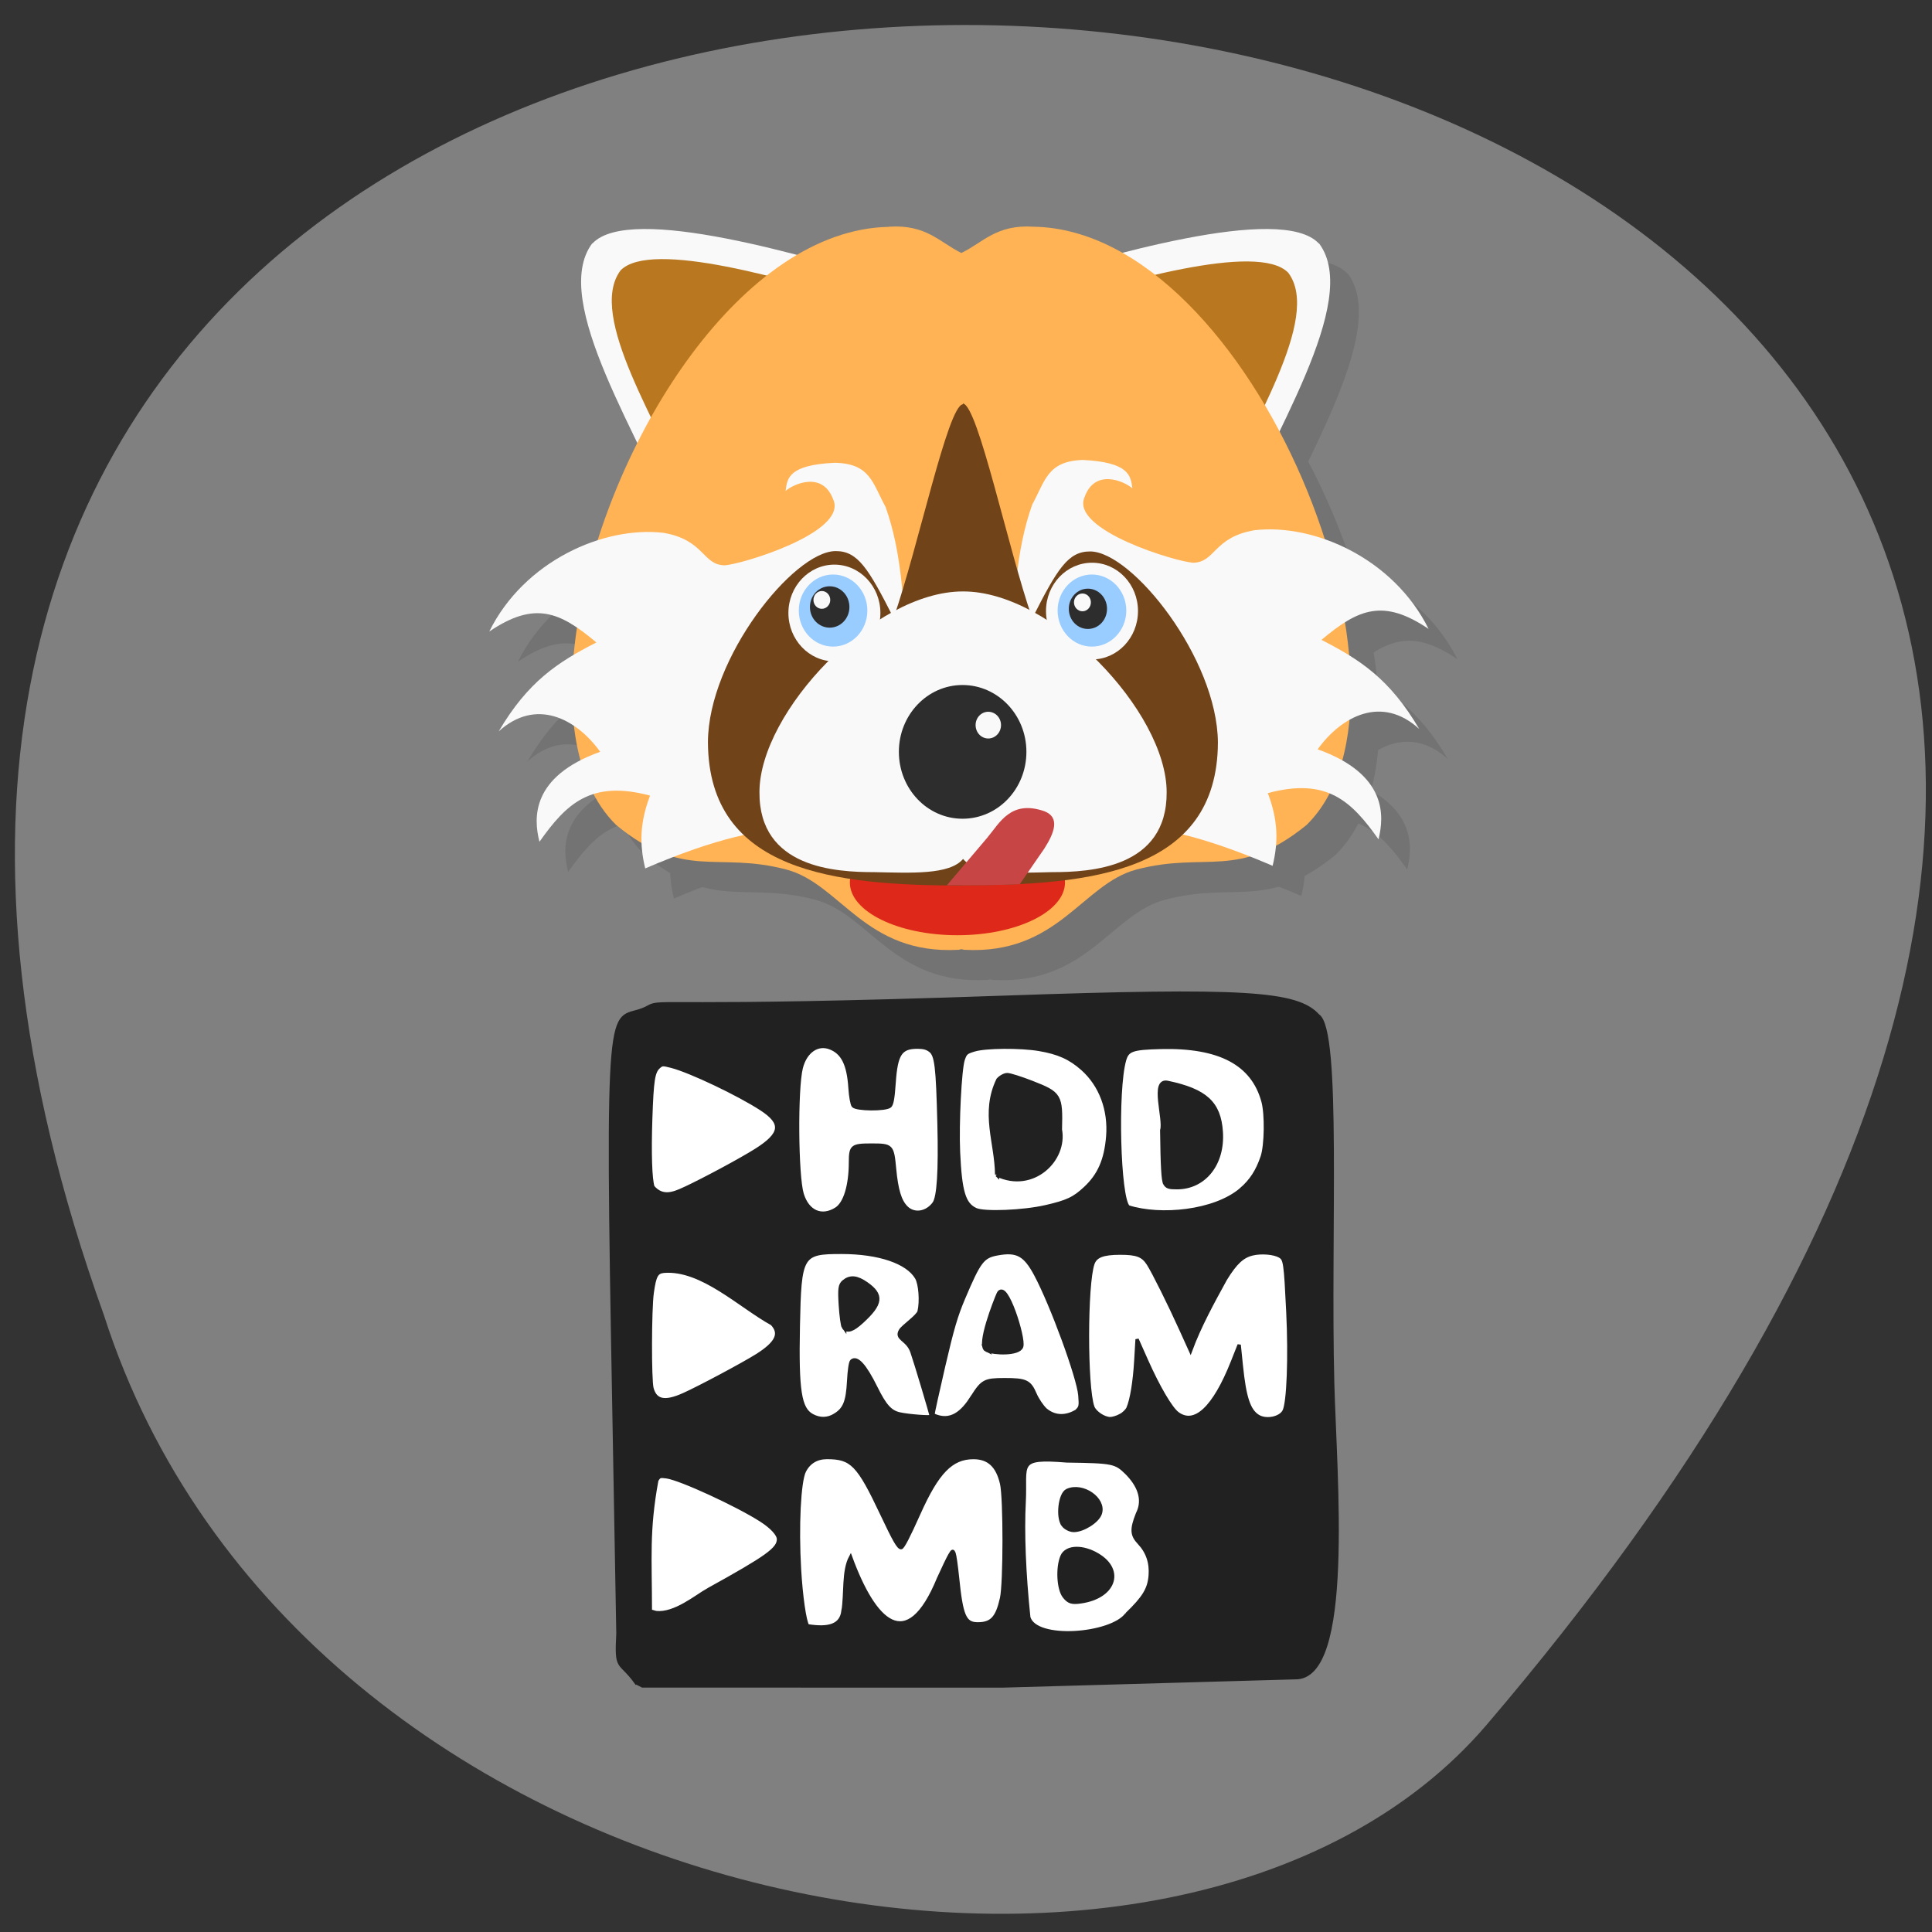 <svg xmlns="http://www.w3.org/2000/svg" viewBox="0 0 256 256" xmlns:xlink="http://www.w3.org/1999/xlink"><rect x="0" y="0" width="256" height="256" fill="#333333" stroke="none"/><defs><clipPath id="0"><path transform="matrix(15.333 0 0 11.5 415 -125.5)" d="m -24 13 c 0 1.105 -0.672 2 -1.5 2 -0.828 0 -1.5 -0.895 -1.5 -2 0 -1.105 0.672 -2 1.5 -2 0.828 0 1.5 0.895 1.5 2 z"/></clipPath></defs><g fill="#808080" color="#000"><path d="m -1363.8 1650.47 c 90.93 -200.59 -395.57 -160.09 -178.07 41.775 39.575 36.729 153.06 20.05 178.07 -41.775 z" transform="matrix(-1.029 0 0 1.299 -1389.58 -1969.7)"/></g><rect width="87.92" height="82.94" x="84.34" y="136.34" rx="3.265" fill="#fff" stroke="#fff" stroke-width="1.854"/><g fill="#212121" stroke="#212121"><path d="m 84.29 222.97 c -2.224 -3.087 -2.683 -1.453 -2.411 -6.524 l -0.696 -38.999 c -0.882 -49.42 0.038 -41.37 4.755 -44.03 1.738 -0.981 1.561 0.317 47.28 -1.278 31.638 -1.104 38.65 -0.643 41.42 2.433 2.948 1.861 1.436 29.07 1.951 48.77 0.323 12.359 2.679 39.14 -4.978 38.964 l -38.716 1.096 l -47.764 -0.005 l -0.837 -0.43 z m 27.418 -9.499 c 0.379 -2.302 0.002 -5.289 1 -7.158 3.135 8.569 7.452 13.07 11.653 2.845 0.598 -1.324 1.266 -2.713 1.483 -3.085 0.364 -0.623 0.41 -0.644 0.572 -0.256 0.097 0.232 0.302 1.666 0.457 3.188 0.523 5.157 0.962 6.165 2.684 6.165 1.838 0 2.573 -0.791 3.156 -3.399 0.446 -1.993 0.453 -13.227 0.01 -15.167 -0.544 -2.381 -1.729 -3.475 -3.758 -3.468 -2.89 0.01 -4.756 1.929 -7.208 7.41 -1.385 3.098 -2.13 4.531 -2.355 4.531 -0.359 0 -0.902 -0.946 -2.556 -4.451 -3.111 -6.596 -3.986 -7.497 -7.274 -7.495 -1.359 0.001 -2.402 0.632 -2.989 1.807 -0.684 1.369 -0.977 7.293 -0.643 13.01 0.21 3.602 0.688 6.915 1.079 7.476 2.822 0.447 4.431 -0.025 4.683 -1.955 z m 37.577 0.43 c 2.282 -2.196 2.978 -3.337 3.122 -5.12 0.138 -1.709 -0.352 -3.149 -1.477 -4.342 -0.983 -1.042 -1.025 -1.797 -0.214 -3.854 1.025 -2 0.044 -3.914 -1.431 -5.404 -1.468 -1.441 -1.812 -1.51 -7.93 -1.599 -6.793 -0.551 -5.383 0.412 -5.646 5.418 -0.213 4.068 0.002 9.477 0.607 15.294 0.879 3.191 10.972 2.366 12.97 -0.394 z m -55.42 -3.274 c 7.789 -4.309 9.285 -5.383 9.288 -6.67 0.001 -0.637 -0.873 -1.593 -2.291 -2.507 -3.164 -2.038 -10.707 -5.51 -12.516 -5.761 -0.901 -0.125 -0.993 -0.093 -1.319 0.466 -1.23 6.69 -0.852 10.282 -0.852 17.307 l 0.756 0.214 c 2.51 0.259 5.361 -2.181 6.934 -3.05 z m 16.735 -23.11 c 1.303 -0.784 1.705 -1.766 1.848 -4.515 0.075 -1.442 0.237 -2.516 0.401 -2.661 0.688 -0.608 1.751 0.558 3.221 3.533 1.182 2.394 1.907 3.2 3.122 3.475 1.179 0.266 4.198 0.495 4.198 0.318 0 -0.235 -2.041 -7.06 -2.556 -8.544 -0.598 -1.725 -2.209 -1.661 -1.517 -2.837 0.315 -0.536 2.318 -1.891 2.467 -2.51 0.321 -1.334 0.147 -3.656 -0.335 -4.473 -1.222 -2.073 -5 -3.353 -9.921 -3.358 -5.371 -0.005 -5.559 0.315 -5.749 9.82 -0.17 8.516 0.204 10.915 1.839 11.798 1.01 0.543 2.03 0.528 2.983 -0.046 z m 37.855 0.051 c 0.419 -0.226 0.873 -0.666 1.01 -0.978 0.478 -1.099 0.87 -3.482 1.035 -6.29 l 0.167 -2.84 l 1.263 2.84 c 1.552 3.49 3.216 6.327 4.095 6.982 2.279 1.698 4.857 -0.717 7.276 -6.819 l 0.898 -2.266 l 0.281 2.748 c 0.433 4.232 1 5.959 2.22 6.714 1.059 0.657 2.933 0.288 3.443 -0.679 0.57 -1.08 0.799 -7.108 0.502 -13.175 -0.321 -6.55 -0.381 -6.957 -1.072 -7.358 -0.759 -0.441 -2.441 -0.58 -3.616 -0.299 -1.325 0.316 -2.252 1.184 -3.585 3.356 -1.7 3.102 -3.412 6.204 -4.621 9.481 l -1.249 -2.762 c -1.543 -3.412 -3.643 -7.637 -4.343 -8.735 -0.725 -1.139 -1.523 -1.443 -3.767 -1.437 -2.245 0.006 -3.218 0.382 -3.573 1.382 -0.956 2.688 -0.967 16.374 -0.016 19 0.264 0.731 1.481 1.545 2.306 1.544 0.322 0 0.928 -0.186 1.346 -0.412 z m -19.638 -2.455 c 1.343 -2.124 1.665 -2.297 4.278 -2.301 2.835 -0.005 3.34 0.233 4.053 1.905 0.299 0.702 0.92 1.631 1.38 2.064 1.343 1.13 2.839 0.941 4.086 0.221 0.56 -0.531 0.59 -0.662 0.474 -2.111 -0.187 -2.345 -3.699 -11.948 -5.843 -15.974 -1.429 -2.685 -2.477 -3.258 -5.081 -2.779 -1.946 0.358 -2.395 0.946 -4.485 5.88 -0.992 2.341 -1.488 4.03 -2.64 8.992 -0.78 3.36 -1.419 6.267 -1.419 6.46 2.407 1.135 3.958 -0.408 5.196 -2.357 z m -38.26 -0.307 c 2.051 -0.915 7.89 -4.03 9.742 -5.195 2.63 -1.657 3.228 -2.908 2 -4.197 -4.287 -2.366 -9.309 -7.336 -14.294 -6.964 -0.999 0.085 -1.264 0.562 -1.585 2.851 -0.308 2.198 -0.33 11.561 -0.029 12.664 0.46 1.686 1.705 1.937 4.163 0.841 z m 20.249 -24.616 c 1.16 -0.732 1.88 -3.091 1.883 -6.178 0.003 -2.126 0.193 -2.282 2.793 -2.282 2.693 0 2.763 0.072 3.051 3.125 0.268 2.844 0.712 4.3 1.57 5.151 1.022 1.013 2.682 0.765 3.652 -0.546 0.603 -0.814 0.823 -4.28 0.669 -10.511 -0.189 -7.626 -0.367 -9.123 -1.157 -9.732 -0.441 -0.34 -0.894 -0.463 -1.7 -0.463 -2.241 0 -2.829 0.897 -3.093 4.726 -0.142 2.06 -0.284 2.851 -0.554 3.09 -0.553 0.49 -4.455 0.46 -4.866 -0.038 -0.165 -0.2 -0.353 -1.247 -0.425 -2.369 -0.201 -3.14 -0.978 -4.696 -2.66 -5.33 -1.651 -0.623 -3.245 0.493 -3.798 2.658 -0.699 2.739 -0.618 14.322 0.117 16.725 0.729 2.382 2.585 3.193 4.517 1.975 z m 27.726 -0.286 c 2.893 -0.666 3.783 -1.085 5.282 -2.488 1.839 -1.722 2.714 -3.734 2.967 -6.819 0.29 -3.534 -0.949 -6.832 -3.372 -8.978 -1.62 -1.435 -3.177 -2.133 -5.714 -2.563 -2.493 -0.422 -7.109 -0.387 -8.6 0.067 -1.061 0.323 -1.181 0.428 -1.467 1.278 -0.427 1.271 -0.792 8.494 -0.621 12.255 0.24 5.264 0.735 6.909 2.291 7.621 1.116 0.511 6.3 0.301 9.233 -0.374 z m 25.902 -2.289 c 1.346 -1.163 2.185 -2.459 2.819 -4.349 0.504 -1.503 0.565 -5.613 0.109 -7.303 -1.359 -5.03 -5.774 -7.367 -13.57 -7.172 -3.764 0.094 -4.397 0.317 -4.785 1.683 -1.138 4 -0.763 18.319 0.51 19.446 4.23 1.349 11.41 0.682 14.918 -2.305 z m -73.79 -0.087 c 2.688 -1.257 7.579 -3.888 9.554 -5.139 3.395 -2.15 3.577 -3.545 0.707 -5.423 -3.02 -1.975 -9.444 -5.03 -11.906 -5.668 -1.19 -0.307 -1.269 -0.303 -1.703 0.081 -0.728 0.645 -0.896 1.717 -1.071 6.85 -0.156 4.58 -0.04 8.113 0.297 9.05 1.26 1.454 2.692 0.907 4.121 0.245 z" stroke-width="0.438"/><path d="m 141.14 211.45 c -0.741 -0.942 -0.885 -3.723 -0.267 -5.17 0.518 -1.212 2.58 -1.259 4.508 -0.103 3.307 1.983 2.09 5.296 -2.17 5.911 -1.162 0.168 -1.524 0.056 -2.071 -0.638 z" stroke-width="0.765"/><path d="m 140.98 201.97 c -0.712 -0.973 -0.373 -3.934 0.496 -4.332 1.923 -0.882 4.774 1.088 4.161 2.875 -0.328 0.957 -2.169 2.121 -3.354 2.121 -0.45 0 -1.036 -0.298 -1.303 -0.663 z" stroke-width="0.764"/><path d="m 130.73 178.81 c -1.101 -0.523 1.247 -6.494 1.638 -7.354 0.824 -1.81 3.287 5.883 2.909 6.958 -0.334 0.948 -3.544 0.872 -4.547 0.395 z" stroke-width="0.64"/><path d="m 111.84 175.84 c -0.132 -0.177 -0.313 -1.483 -0.402 -2.903 -0.137 -2.171 -0.071 -2.657 0.413 -3.059 0.813 -0.675 1.665 -0.595 2.906 0.272 2.099 1.466 1.971 2.566 -0.571 4.902 -1.232 1.132 -1.919 1.363 -2.346 0.788 z" stroke-width="0.618"/><path d="m 154.36 156.81 c -0.232 -0.396 -0.341 -2.317 -0.399 -7.04 0.463 -1.466 -1.415 -6.78 0.744 -6.325 5.05 1.064 6.846 2.72 7.097 6.54 0.277 4.216 -2.204 7.352 -5.83 7.367 -1.085 0.004 -1.345 -0.083 -1.613 -0.539 z" stroke-width="0.49"/><path d="m 132.12 155.64 c -0.038 -4.236 -1.959 -8.134 0.156 -12.539 0.312 -0.359 0.848 -0.652 1.191 -0.652 0.343 0 1.816 0.466 3.274 1.035 3.683 1.439 3.829 1.682 3.706 6.192 0.754 3.979 -3.603 8.206 -8.328 5.963 z" stroke-width="0.555"/></g><g transform="matrix(3.801 0 0 3.996 36.19 -17.935)"><g clip-path="url(#0)"><g transform="translate(1 1)" opacity="0.1"><path d="m 11.12 12.563 c -1.488 1.91 1.742 6.484 3.105 9.758 l 7.539 -8.43 c -3.105 -0.887 -9.316 -2.66 -10.629 -1.332" id="1"/><path d="m 36.465 12.563 c 1.492 1.91 -1.742 6.484 -3.105 9.758 l -7.539 -8.43 c 3.105 -0.887 9.316 -2.66 10.629 -1.332" id="2"/><path d="m 35.391 13.535 c 1.18 1.508 -1.375 5.133 -2.457 7.715 l -5.957 -6.664 c 2.453 -0.699 7.363 -2.102 8.414 -1.051" id="3"/><path d="m 12.11,13.457 c -1.18,1.512 1.375,5.133 2.457,7.715 l 5.961,-6.66 C 18.071,13.809 13.165,12.407 12.11,13.457" id="4"/><path d="m 21.473,12.01 c -5.098,0.086 -9.652,6.914 -10.785,12.75 -0.574,2.949 -0.273,5.645 1.273,7.086 2.375,1.852 3.492,0.863 5.937,1.477 1.895,0.48 2.73,2.832 6,2.66 l 0.098,-0.02 0.094,0.02 c 3.273,0.172 4.109,-2.18 6,-2.66 2.445,-0.613 3.543,0.367 5.934,-1.477 4.609,-4.285 -1.836,-19.711 -9.508,-19.84 -1.305,-0.082 -1.762,0.52 -2.523,0.871 -0.762,-0.355 -1.219,-0.953 -2.523,-0.871"/><path d="m 19.535 21.07 c 0.461 1.09 -3.215 2.133 -3.793 2.164 -0.781 -0.012 -0.699 -0.844 -2.137 -1.078 -2.09 -0.23 -4.859 0.941 -6.07 3.273 1.582 -1.016 2.449 -0.664 3.734 0.363 -1.352 0.656 -2.383 1.297 -3.406 2.949 1.293 -1.117 2.691 -0.438 3.539 0.676 -2.422 0.828 -2.324 2.211 -2.117 2.984 0.938 -1.262 1.793 -2.055 3.855 -1.531 -0.359 0.895 -0.371 1.621 -0.168 2.414 5.04 -2.055 6.191 -1.117 9.449 -1.223 -0.66 -3.543 0.059 -7.766 -1.07 -10.762 -0.457 -0.793 -0.531 -1.441 -1.77 -1.465 -1.598 0.07 -1.664 0.504 -1.715 0.934 0.266 -0.23 1.301 -0.676 1.664 0.297"/><path d="m 27.605 33.75 c 0 0.965 -1.68 1.75 -3.75 1.75 -2.07 0 -3.75 -0.785 -3.75 -1.75 0 -0.965 1.68 -1.75 3.75 -1.75 2.07 0 3.75 0.785 3.75 1.75"/><path d="m 28.28 20.988 c -0.461 1.086 3.215 2.133 3.793 2.16 0.781 -0.012 0.703 -0.844 2.137 -1.078 2.09 -0.23 4.859 0.945 6.07 3.273 -1.582 -1.016 -2.449 -0.664 -3.734 0.363 1.352 0.66 2.383 1.297 3.406 2.953 -1.293 -1.121 -2.691 -0.441 -3.539 0.676 2.422 0.824 2.324 2.211 2.121 2.984 -0.941 -1.262 -1.793 -2.059 -3.859 -1.531 0.359 0.891 0.371 1.617 0.168 2.41 -5.04 -2.055 -6.191 -1.113 -9.449 -1.223 0.66 -3.543 -0.059 -7.766 1.07 -10.758 0.457 -0.797 0.531 -1.441 1.77 -1.477 1.598 0.078 1.664 0.516 1.719 0.941 -0.266 -0.227 -1.305 -0.68 -1.668 0.297"/><path d="m 24.04 17.895 c -0.527 0.07 -1.543 4.715 -2.41 7.086 -0.883 -1.656 -1.25 -2.223 -2.023 -2.219 -1.461 0.008 -4.438 3.543 -4.449 6.336 0.02 4.313 4.449 4.754 8.883 4.754 v -0.008 c 4.441 0 8.875 -0.422 8.895 -4.734 -0.02 -2.785 -2.988 -6.328 -4.449 -6.336 -0.773 -0.004 -1.141 0.563 -2.023 2.219 -0.867 -2.383 -1.883 -7.04 -2.414 -7.125"/><path d="m 21.17 24.813 c 0 0.887 -0.727 1.605 -1.605 1.605 -0.883 0 -1.602 -0.719 -1.602 -1.605 0 -0.883 0.719 -1.602 1.602 -1.602 0.887 0 1.605 0.719 1.605 1.602" id="5"/><path d="m 30.15 24.75 c 0 0.887 -0.719 1.605 -1.602 1.605 -0.887 0 -1.605 -0.719 -1.605 -1.605 0 -0.887 0.719 -1.602 1.605 -1.602 0.883 0 1.602 0.715 1.602 1.602" id="6"/><path d="m 24.04 24.1 c -3.102 0 -7.086 3.992 -7.086 6.656 -0.016 2.52 2.664 2.652 3.996 2.652 1.281 0.023 2.633 0.098 3.102 -0.438 0.473 0.535 1.824 0.465 3.105 0.438 1.332 0 4.01 -0.133 3.992 -2.652 0 -2.664 -3.992 -6.656 -7.086 -6.656" id="7"/><path d="m 26.26 29.418 c 0 1.227 -0.992 2.219 -2.227 2.219 -1.227 0 -2.219 -0.992 -2.219 -2.219 0 -1.223 0.992 -2.215 2.219 -2.215 1.23 0 2.227 0.992 2.227 2.215"/><path d="m 25.375 28.531 c 0 0.246 -0.199 0.445 -0.445 0.445 -0.246 0 -0.441 -0.199 -0.441 -0.445 0 -0.242 0.195 -0.441 0.441 -0.441 0.246 0 0.445 0.199 0.445 0.441"/><path d="m 20.715 24.734 c 0 0.66 -0.535 1.195 -1.195 1.195 -0.66 0 -1.195 -0.535 -1.195 -1.195 0 -0.66 0.535 -1.195 1.195 -1.195 0.66 0 1.195 0.535 1.195 1.195" id="8"/><path d="m 29.742 24.734 c 0 0.66 -0.539 1.195 -1.199 1.195 -0.66 0 -1.195 -0.535 -1.195 -1.195 0 -0.66 0.535 -1.195 1.195 -1.195 0.66 0 1.199 0.535 1.199 1.195" id="9"/><path d="m 20.09 24.617 c 0 0.379 -0.309 0.684 -0.688 0.684 -0.379 0 -0.688 -0.305 -0.688 -0.684 0 -0.383 0.309 -0.688 0.688 -0.688 0.379 0 0.688 0.305 0.688 0.688"/><path d="m 19.422 24.383 c 0 0.16 -0.133 0.293 -0.293 0.293 -0.164 0 -0.293 -0.133 -0.293 -0.293 0 -0.164 0.129 -0.297 0.293 -0.297 0.16 0 0.293 0.133 0.293 0.297"/><path d="m 29.07 24.676 c 0 0.371 -0.297 0.668 -0.668 0.668 -0.367 0 -0.664 -0.297 -0.664 -0.668 0 -0.367 0.297 -0.668 0.664 -0.668 0.371 0 0.668 0.301 0.668 0.668"/><path d="m 28.508 24.461 c 0 0.164 -0.133 0.297 -0.293 0.297 -0.164 0 -0.297 -0.133 -0.297 -0.297 0 -0.16 0.133 -0.293 0.297 -0.293 0.16 0 0.293 0.133 0.293 0.293"/><path d="m 24.91,32.25 -1.422,1.594 c 0.859,0 1.703,0 2.539,-0.035 l 0.859,-1.184 c 0.359,-0.535 0.547,-1.039 -0.004,-1.238 -1.168,-0.383 -1.551,0.387 -1.973,0.863"/></g></g><g clip-path="url(#0)"><g><g fill="#f9f9f9"><use xlink:href="#1"/><use xlink:href="#2"/></g><g fill="#b97820"><use xlink:href="#3"/><use xlink:href="#4"/></g><path d="m 21.473,12.01 c -5.098,0.086 -9.652,6.914 -10.785,12.75 -0.574,2.949 -0.273,5.645 1.273,7.086 2.375,1.852 3.492,0.863 5.937,1.477 1.895,0.48 2.73,2.832 6,2.66 l 0.098,-0.02 0.094,0.02 c 3.273,0.172 4.109,-2.18 6,-2.66 2.445,-0.613 3.543,0.367 5.934,-1.477 4.609,-4.285 -1.836,-19.711 -9.508,-19.84 -1.305,-0.082 -1.762,0.52 -2.523,0.871 -0.762,-0.355 -1.219,-0.953 -2.523,-0.871" fill="#ffb354"/><path d="m 19.535 21.07 c 0.461 1.09 -3.215 2.133 -3.793 2.164 -0.781 -0.012 -0.699 -0.844 -2.137 -1.078 -2.09 -0.23 -4.859 0.941 -6.07 3.273 1.582 -1.016 2.449 -0.664 3.734 0.363 -1.352 0.656 -2.383 1.297 -3.406 2.949 1.293 -1.117 2.691 -0.438 3.539 0.676 -2.422 0.828 -2.324 2.211 -2.117 2.984 0.938 -1.262 1.793 -2.055 3.855 -1.531 -0.359 0.895 -0.371 1.621 -0.168 2.414 5.04 -2.055 6.191 -1.117 9.449 -1.223 -0.66 -3.543 0.059 -7.766 -1.07 -10.762 -0.457 -0.793 -0.531 -1.441 -1.77 -1.465 -1.598 0.07 -1.664 0.504 -1.715 0.934 0.266 -0.23 1.301 -0.676 1.664 0.297" fill="#f9f9f9"/><path d="m 27.605 33.75 c 0 0.965 -1.68 1.75 -3.75 1.75 -2.07 0 -3.75 -0.785 -3.75 -1.75 0 -0.965 1.68 -1.75 3.75 -1.75 2.07 0 3.75 0.785 3.75 1.75" fill="#de2819"/><path d="m 28.28 20.988 c -0.461 1.086 3.215 2.133 3.793 2.16 0.781 -0.012 0.703 -0.844 2.137 -1.078 2.09 -0.23 4.859 0.945 6.07 3.273 -1.582 -1.016 -2.449 -0.664 -3.734 0.363 1.352 0.66 2.383 1.297 3.406 2.953 -1.293 -1.121 -2.691 -0.441 -3.539 0.676 2.422 0.824 2.324 2.211 2.121 2.984 -0.941 -1.262 -1.793 -2.059 -3.859 -1.531 0.359 0.891 0.371 1.617 0.168 2.41 -5.04 -2.055 -6.191 -1.113 -9.449 -1.223 0.66 -3.543 -0.059 -7.766 1.07 -10.758 0.457 -0.797 0.531 -1.441 1.77 -1.477 1.598 0.078 1.664 0.516 1.719 0.941 -0.266 -0.227 -1.305 -0.68 -1.668 0.297" fill="#f9f9f9"/><path d="m 24.04 17.895 c -0.527 0.07 -1.543 4.715 -2.41 7.086 -0.883 -1.656 -1.25 -2.223 -2.023 -2.219 -1.461 0.008 -4.438 3.543 -4.449 6.336 0.02 4.313 4.449 4.754 8.883 4.754 v -0.008 c 4.441 0 8.875 -0.422 8.895 -4.734 -0.02 -2.785 -2.988 -6.328 -4.449 -6.336 -0.773 -0.004 -1.141 0.563 -2.023 2.219 -0.867 -2.383 -1.883 -7.04 -2.414 -7.125" fill="#714319"/><g fill="#f9f9f9"><use xlink:href="#5"/><use xlink:href="#6"/><use xlink:href="#7"/></g><path d="m 26.26 29.418 c 0 1.227 -0.992 2.219 -2.227 2.219 -1.227 0 -2.219 -0.992 -2.219 -2.219 0 -1.223 0.992 -2.215 2.219 -2.215 1.23 0 2.227 0.992 2.227 2.215" fill="#2d2d2d"/><path d="m 25.375 28.531 c 0 0.246 -0.199 0.445 -0.445 0.445 -0.246 0 -0.441 -0.199 -0.441 -0.445 0 -0.242 0.195 -0.441 0.441 -0.441 0.246 0 0.445 0.199 0.445 0.441" fill="#f9f9f9"/><g fill="#9cf"><use xlink:href="#8"/><use xlink:href="#9"/></g><path d="m 20.09 24.617 c 0 0.379 -0.309 0.684 -0.688 0.684 -0.379 0 -0.688 -0.305 -0.688 -0.684 0 -0.383 0.309 -0.688 0.688 -0.688 0.379 0 0.688 0.305 0.688 0.688" fill="#2d2d2d"/><path d="m 19.422 24.383 c 0 0.16 -0.133 0.293 -0.293 0.293 -0.164 0 -0.293 -0.133 -0.293 -0.293 0 -0.164 0.129 -0.297 0.293 -0.297 0.16 0 0.293 0.133 0.293 0.297" fill="#f9f9f9"/><path d="m 29.07 24.676 c 0 0.371 -0.297 0.668 -0.668 0.668 -0.367 0 -0.664 -0.297 -0.664 -0.668 0 -0.367 0.297 -0.668 0.664 -0.668 0.371 0 0.668 0.301 0.668 0.668" fill="#2d2d2d"/><path d="m 28.508 24.461 c 0 0.164 -0.133 0.297 -0.293 0.297 -0.164 0 -0.297 -0.133 -0.297 -0.297 0 -0.16 0.133 -0.293 0.297 -0.293 0.16 0 0.293 0.133 0.293 0.293" fill="#f9f9f9"/><path d="m 24.91,32.25 -1.422,1.594 c 0.859,0 1.703,0 2.539,-0.035 l 0.859,-1.184 c 0.359,-0.535 0.547,-1.039 -0.004,-1.238 -1.168,-0.383 -1.551,0.387 -1.973,0.863" fill="#c84545"/></g></g></g></svg>